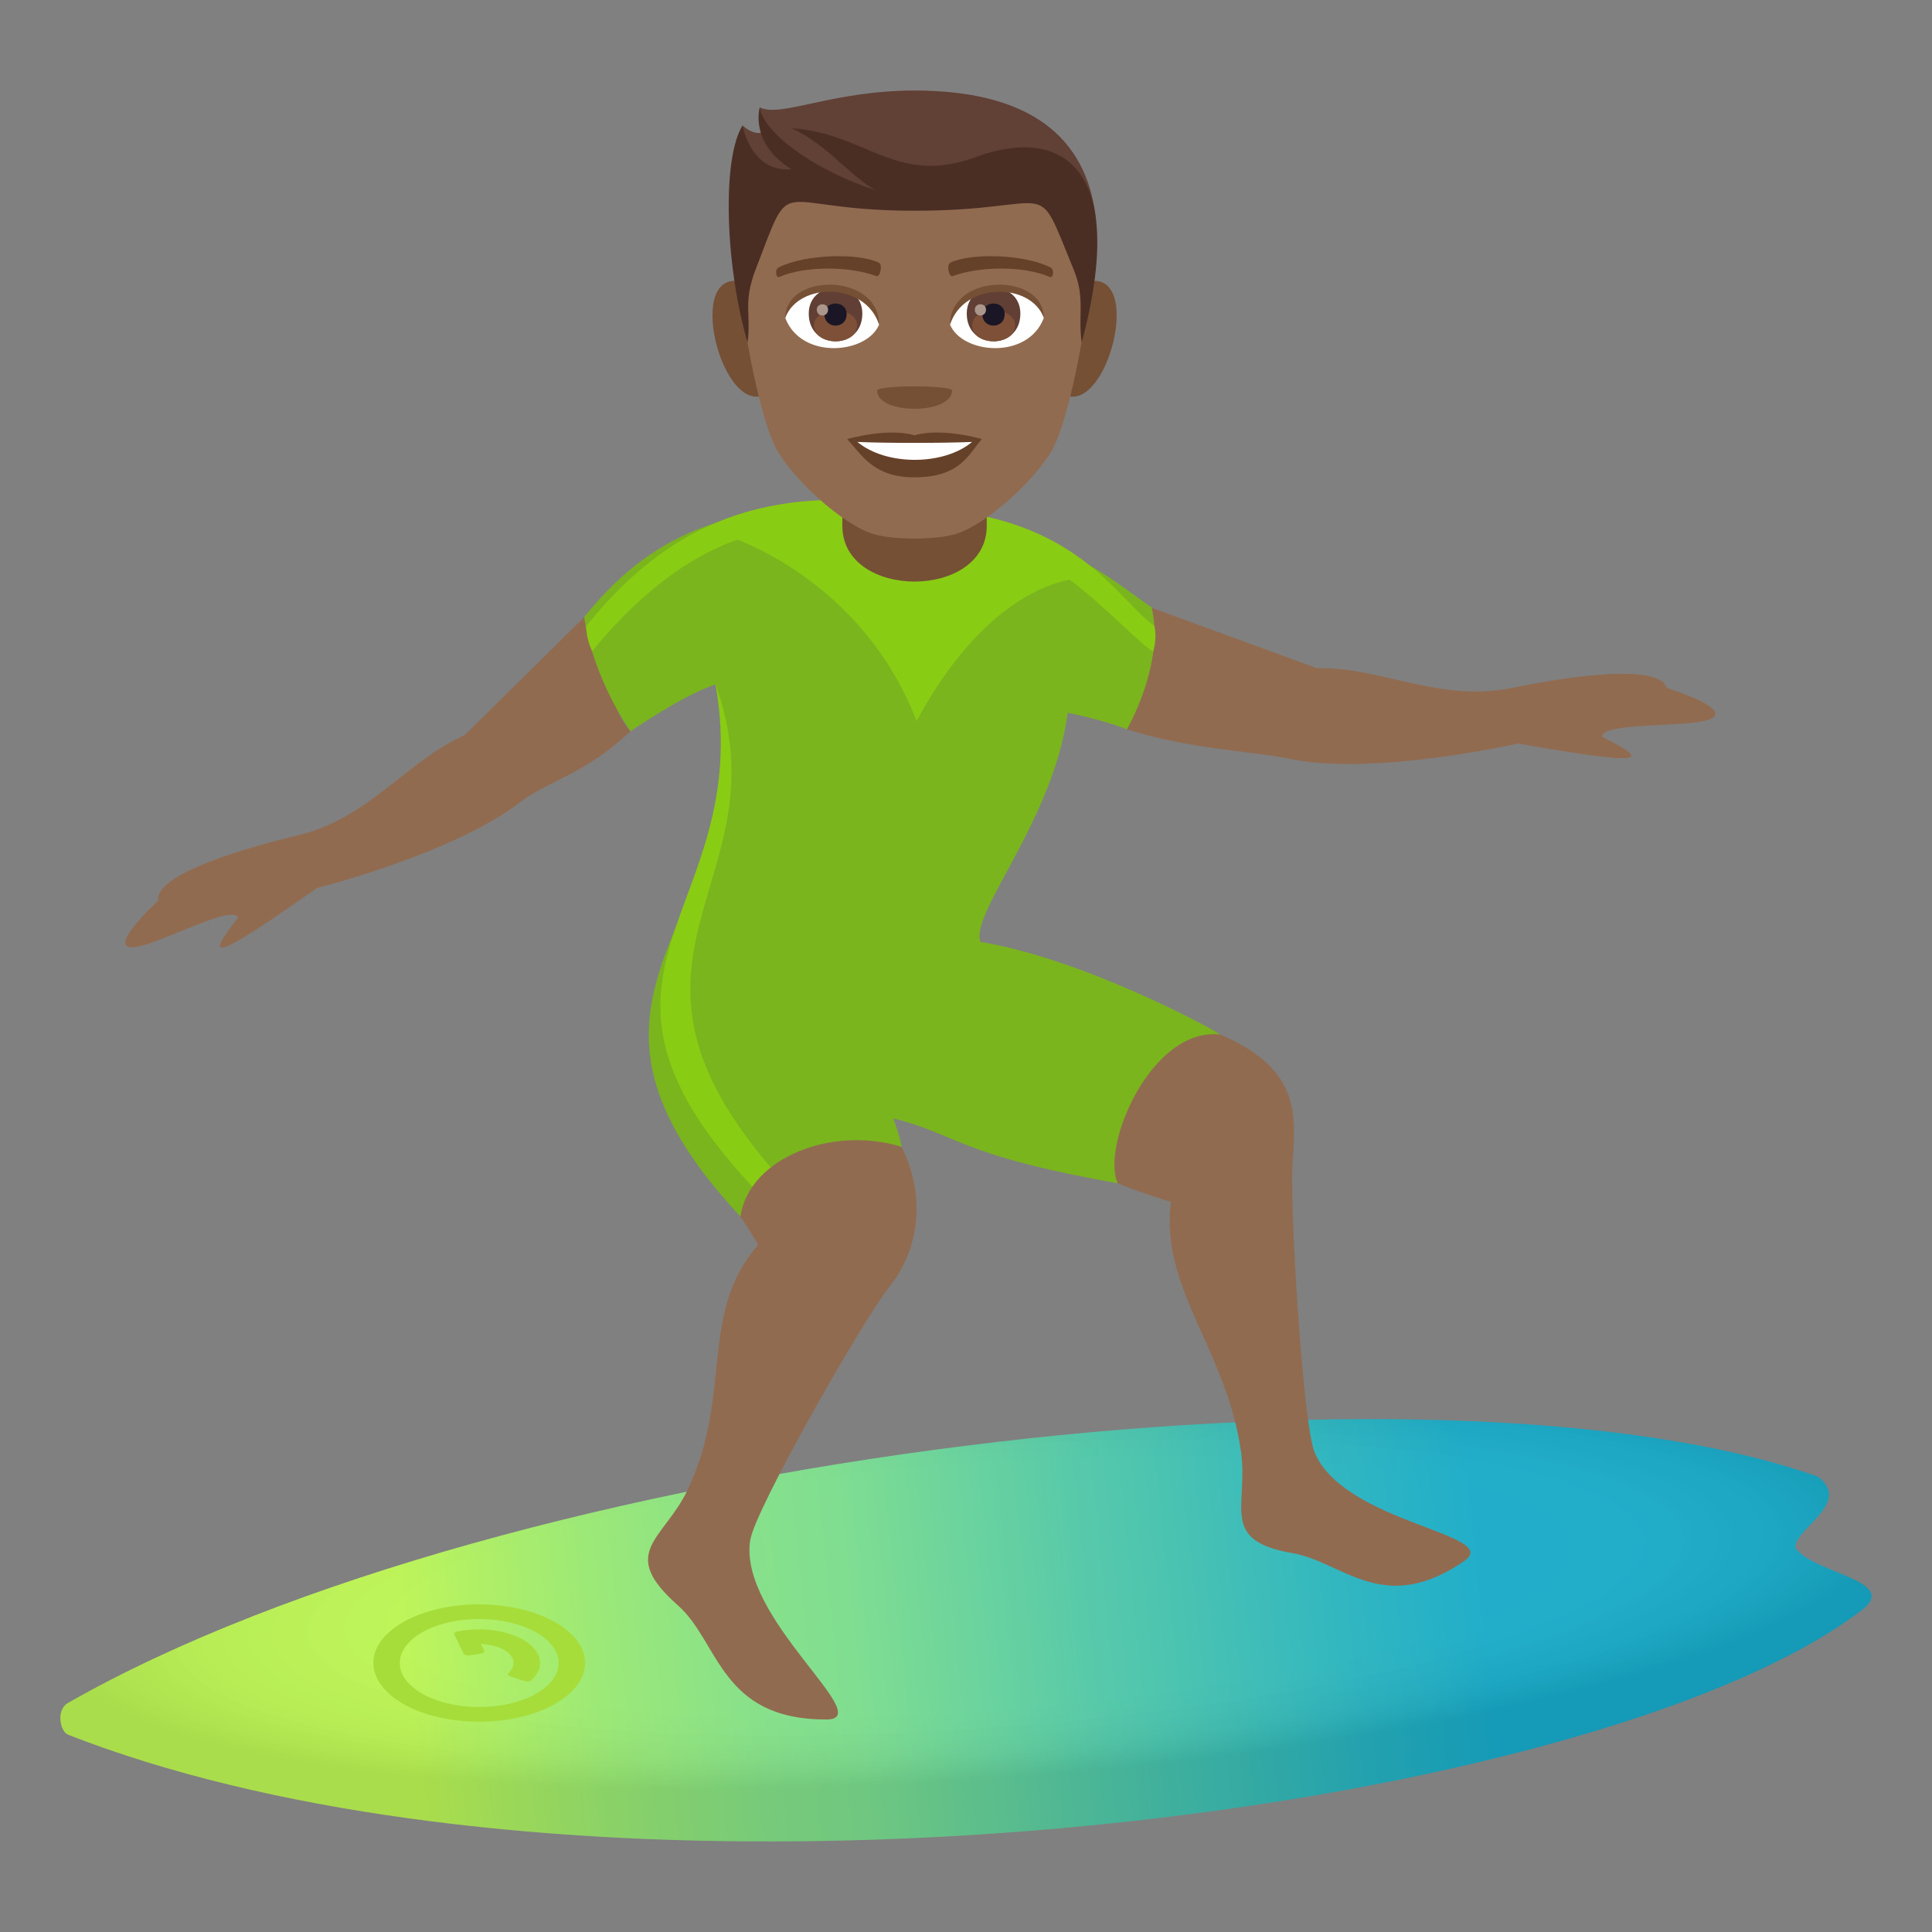 <svg enable-background="new 0 0 64 64" height="64" viewBox="0 0 64 64" width="64" xmlns="http://www.w3.org/2000/svg" xmlns:xlink="http://www.w3.org/1999/xlink"><rect x="0" y="0" width="64" height="64" fill="#808080" stroke="none"/><linearGradient id="a" gradientTransform="matrix(1 0 0 -1 -56 -80)" gradientUnits="userSpaceOnUse" x1="69.522" x2="105.125" y1="-136.31" y2="-132.596"><stop offset="0" stop-color="#b9f44c"/><stop offset=".176" stop-color="#95e76c"/><stop offset=".321" stop-color="#7ede81"/><stop offset=".413" stop-color="#76db88"/><stop offset=".637" stop-color="#4ac5a3"/><stop offset=".877" stop-color="#20b0bc"/><stop offset="1" stop-color="#10a8c6"/></linearGradient><radialGradient id="b" cx="61.013" cy="-1576.453" gradientTransform="matrix(1 -.07 -.015 -.21 -52.268 -274.207)" gradientUnits="userSpaceOnUse" r="30.213"><stop offset=".632" stop-color="#fff" stop-opacity=".3"/><stop offset=".713" stop-color="#e5e5e6" stop-opacity=".328"/><stop offset=".859" stop-color="#a3a1a7" stop-opacity=".388"/><stop offset="1" stop-color="#393644" stop-opacity=".475"/></radialGradient><path d="m59.484 51.284c-.125-.591 1.908-1.492.736-2.368-12.521-4.448-43.479-.775-57.967 7.496-.412.236-.256.953.004 1.053 6.645 2.596 15.418 3.621 24.252 3.529 14.731-.15 29.641-3.404 35.176-7.666 1.26-.967-1.63-1.214-2.201-2.044z" fill="url(#a)"/><path d="m59.484 51.284c-.125-.591 1.908-1.492.736-2.368-12.521-4.448-43.479-.775-57.967 7.496-.412.236-.256.953.004 1.053 6.645 2.596 15.418 3.621 24.252 3.529 14.731-.15 29.641-3.404 35.176-7.666 1.26-.967-1.63-1.214-2.201-2.044z" fill="url(#b)" opacity=".25"/><path d="m13.333 55.467c-.375-.777.449-1.576 1.861-1.787 1.396-.205 2.846.254 3.221 1.031.377.779-.463 1.578-1.859 1.787-1.412.209-2.844-.254-3.223-1.031zm-.843.125c.498 1.037 2.416 1.654 4.291 1.375 1.863-.275 2.982-1.344 2.482-2.381-.502-1.036-2.434-1.65-4.295-1.374-1.879.277-2.982 1.345-2.478 2.38z" fill="#a6dd3a"/><path d="m16.033 54.664c.029.061-.012.102-.127.119l-.336.051c-.113.016-.186-.008-.217-.068l-.297-.609c-.027-.063.014-.104.129-.121l.166-.024c1.074-.159 2.186.194 2.473.79.143.291.059.596-.215.85-.047.055-.129.066-.236.035l-.447-.146c-.107-.033-.129-.076-.064-.133.141-.143.193-.314.113-.48-.131-.27-.564-.453-1.041-.467z" fill="#a6dd3a"/><path d="m55.213 22.788c-.229-.719-2.551-.525-5.123 0-2.424.49-4.305-.694-6.467-.655l-5.5-2.009c-.354 1.203-.422 2.842-.793 4.037 2.08.652 4.064.717 5.285.955 2.766.629 7.67-.486 7.67-.486 4.16.729 4.488.624 2.793-.217-.033-.342 1.215-.352 2.625-.438 2.789-.171-.49-1.187-.49-1.187z" fill="#916b50"/><path d="m5.238 29.838c-.111-.743 2.066-1.55 4.615-2.163 2.404-.58 3.57-2.439 5.537-3.322l3.963-3.91c.854.937.666 2.861 1.535 3.781-1.584 1.467-2.617 1.586-3.609 2.314-2.217 1.736-6.783 2.88-6.783 2.88-3.426 2.413-3.766 2.457-2.611.983-.123-.323-1.254.197-2.563.716-2.59 1.023-.084-1.279-.084-1.279z" fill="#916b50"/><path d="m40.422 34.271c-.432-.297-4.637-2.529-7.944-3.069-.357-.957 2.422-4.016 2.891-7.59 0 0 1.229.246 1.959.55 0 0 1.264-2.156.822-4.037-1.021-.702-2.6-2.069-5.006-2.56-1-.203-4.389-.758-5.489-.748-3.043.026-5.799.485-8.303 3.625.328 2.127 1.535 3.781 1.535 3.781s1.82-1.246 2.816-1.548c1.623 7.97-6.326 9.948.82 17.621 5.068-1.355 5.953-.829 5.068-3.247 2.096.511 2.129 1.211 7.43 2.146 1.463.259 4.387-4.246 3.401-4.924z" fill="#7ab51d"/><path d="m23.705 22.676c1.34 7.707-5.795 9.401 1.537 16.969.236-.064.324-.625.543-.682-6.534-7.348.297-9.673-2.08-16.287z" fill="#89cc14"/><path d="m42.822 38.413c.123-1.55.195-3.036-2.4-4.144-2.277-.254-3.957 3.679-3.398 4.926.498.229 1.762.619 1.762.619-.359 2.912 1.859 4.892 2.326 8.297.244 1.793-.73 2.92 1.701 3.338 1.668.287 3.008 2.111 5.691.263 1.301-.897-3.961-1.241-4.953-3.594-.395-.936-.842-8.309-.729-9.705z" fill="#916b50"/><path d="m29.47 42.616c.996-1.25 1.201-2.991.398-4.626-2.27-.706-5.039.337-5.342 2.307.33.482.588.939.588.939-1.982 2.271-.828 4.937-2.332 8.109-.793 1.67-2.334 2.063-.324 3.836 1.375 1.217 1.398 3.791 4.924 3.779 1.707-.008-2.947-3.363-2.529-5.947.168-1.027 3.723-7.277 4.617-8.397z" fill="#916b50"/><path d="m38.238 20.731c-1.02-.699-2.139-2.854-5.577-3.619-.996-.223-3.898-.563-4.996-.555-3.043.028-5.746 1.053-8.25 4.191 0 0 .008.436.201.82 1.533-1.861 3.111-3.084 4.811-3.694 1.01.397 4.393 1.993 5.936 6.011 2.008-3.723 4.188-4.51 5.067-4.684 1.172.87 2.125 1.945 2.768 2.389-.003.001.144-.414.04-.859z" fill="#89cc14"/><g fill="#755035"><path d="m27.904 17.421c0 2.459 4.783 2.459 4.783 0v-2.55h-4.783z"/><path d="m24.515 9.32c-1.934-.346-.426 5.047 1.088 3.56.703-.69-.184-3.395-1.088-3.56z"/><path d="m36.078 9.32c-.904.165-1.791 2.87-1.09 3.56 1.516 1.487 3.024-3.905 1.09-3.56z"/></g><path d="m30.296 3c-3.996 0-5.924 3.018-5.684 7.212.049.844.572 3.598 1.066 4.583.51 1.013 2.203 2.569 3.242 2.892.656.205 2.092.205 2.748 0 1.041-.321 2.735-1.879 3.241-2.892.498-.985 1.02-3.739 1.068-4.583.246-4.194-1.682-7.212-5.681-7.212z" fill="#916b50"/><path d="m30.296 14.42c-.898-.264-2.232.125-2.232.125.508.552.879 1.267 2.232 1.267 1.549 0 1.814-.811 2.232-1.267-.001 0-1.333-.392-2.232-.125z" fill="#664129"/><path d="m28.404 14.64c.943.788 2.848.793 3.797 0-1.006.041-2.784.043-3.797 0z" fill="#fff"/><path d="m31.537 12.938c0 .805-2.48.805-2.48 0-.001-.186 2.48-.186 2.48 0z" fill="#755035"/><path d="m30.296 3c-2.75 0-4.412.906-5.127.559 0 0-.08.467.201.772 0 0-.297.255-.773-.177-.457 1.478.896 2.33 5.699 2.33 4.805 0 3.657-1.166 6.02.883-.232-2.524-1.841-4.367-6.02-4.367z" fill="#614036"/><path d="m32.33 5.201c-2.645.975-3.611-.782-6.105-.954 1.188.562 1.766 1.421 2.74 2.043-2.121-.709-3.68-1.927-3.797-2.729 0 0-.354 1.17 1.047 2.043-1.342.123-1.619-1.445-1.619-1.445-.678 1.088-.584 4.592.168 7.188.125-.928-.16-1.311.27-2.428 1.289-3.342.461-1.938 5.266-1.938 4.803 0 3.938-1.278 5.262 1.938.395.958.143 1.5.27 2.428 1.576-5.863-.693-7.178-3.502-6.146z" fill="#4a2e24"/><path d="m34.576 10.536c-.533 1.395-2.708 1.191-3.106.214.303-1.568 2.813-1.702 3.106-.214z" fill="#fff"/><path d="m26.015 10.536c.533 1.395 2.709 1.191 3.107.214-.302-1.568-2.814-1.704-3.107-.214z" fill="#fff"/><path d="m34.799 8.857c-.916-.451-2.663-.476-3.315-.157-.141.059-.049.487.068.448.908-.336 2.374-.344 3.223.028.118.049.163-.255.024-.319z" fill="#664129"/><path d="m25.794 8.857c.914-.451 2.662-.476 3.316-.157.139.059.047.487-.072.448-.906-.336-2.371-.344-3.225.028-.11.049-.157-.255-.019-.319z" fill="#664129"/><path d="m32.025 10.388c0 1.225 1.776 1.225 1.776 0 0-1.137-1.776-1.137-1.776 0z" fill="#613f34"/><path d="m32.203 10.778c0 .703 1.424.703 1.424 0 0-.65-1.424-.65-1.424 0z" fill="#7d5037"/><path d="m32.542 10.407c0 .506.739.506.739 0 0-.47-.739-.47-.739 0z" fill="#1a1626"/><path d="m32.292 10.258c0 .257.371.257.371 0 .001-.237-.371-.237-.371 0z" fill="#ab968c"/><path d="m26.791 10.388c0 1.225 1.775 1.225 1.775 0 0-1.137-1.775-1.137-1.775 0z" fill="#613f34"/><path d="m26.966 10.778c0 .703 1.426.703 1.426 0 0-.65-1.426-.65-1.426 0z" fill="#7d5037"/><path d="m27.31 10.407c0 .506.736.506.736 0 .002-.47-.736-.47-.736 0z" fill="#1a1626"/><path d="m27.058 10.258c0 .257.373.257.373 0 0-.237-.373-.237-.373 0z" fill="#ab968c"/><path d="m34.576 10.524c0-1.497-3.106-1.497-3.106.238.446-1.422 2.665-1.422 3.106-.238z" fill="#755035"/><path d="m26.015 10.524c0-1.497 3.107-1.497 3.107.238-.445-1.423-2.662-1.423-3.107-.238z" fill="#755035"/></svg>